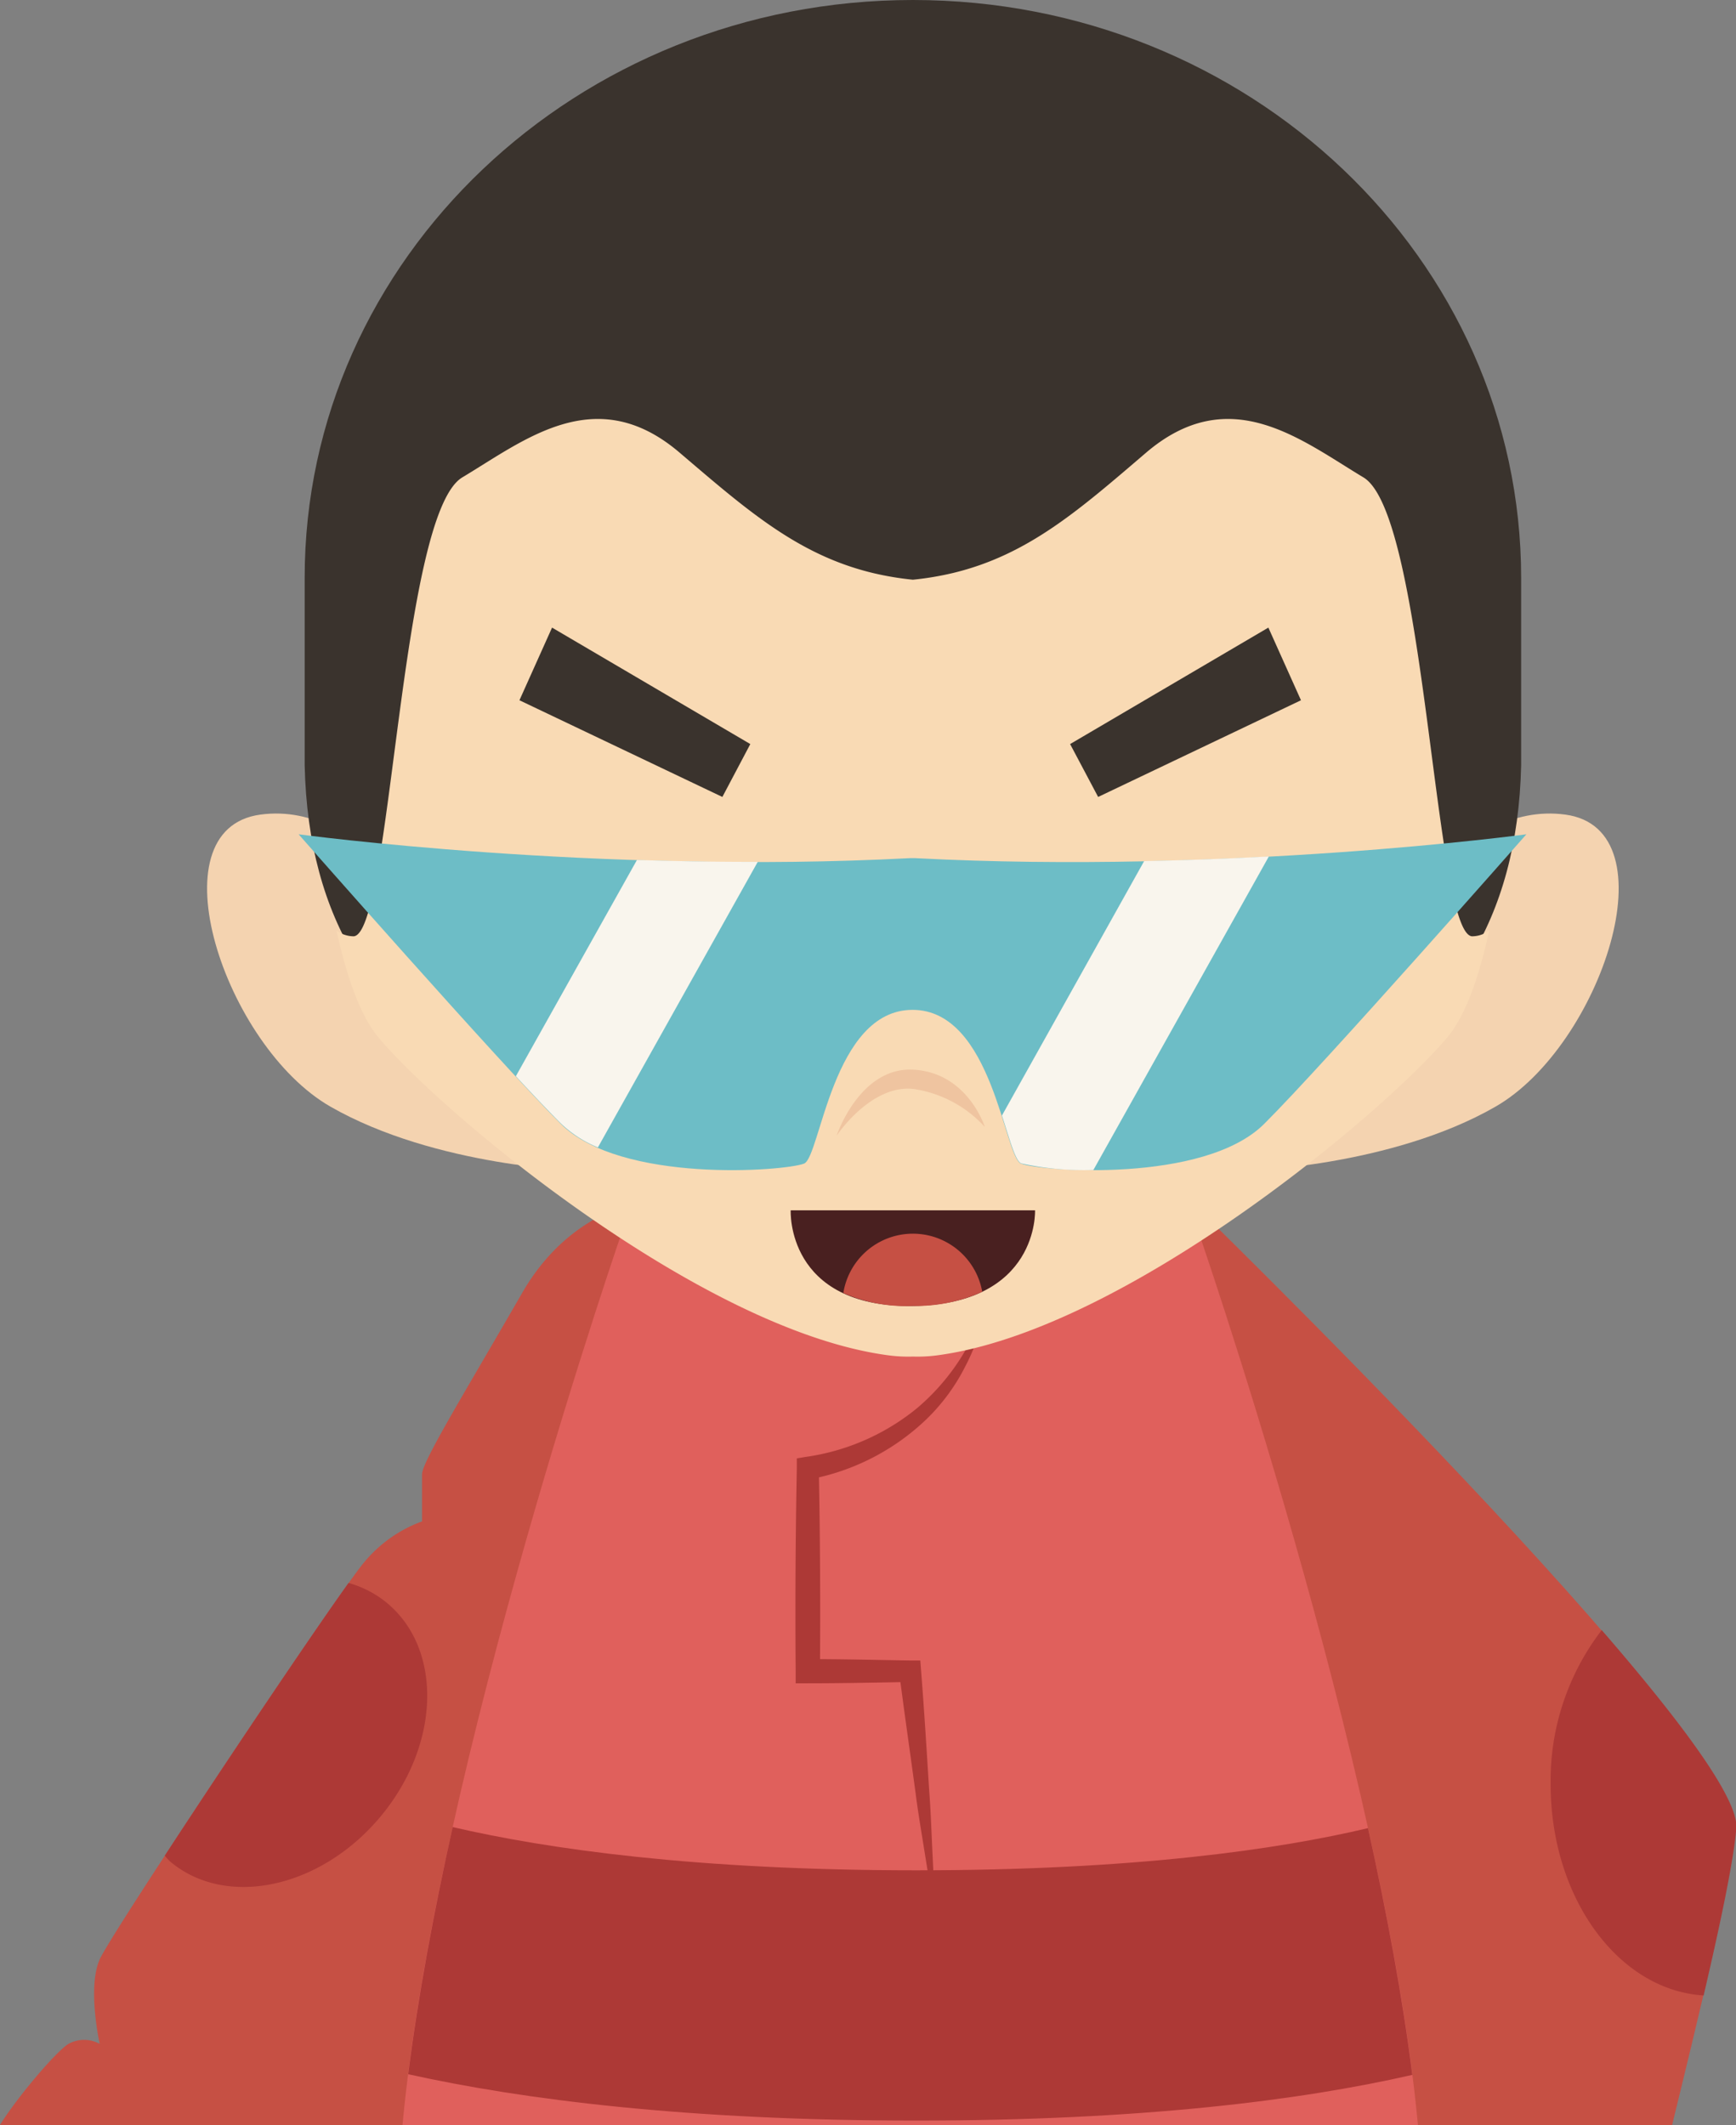 <svg xmlns="http://www.w3.org/2000/svg" viewBox="0 0 212.42 260.02"><rect x="0" y="0" width="212.42" height="260.02" fill="#808080" stroke="none"/><defs><style>.cls-1{fill:#c65044;}.cls-2{fill:#ad3936;}.cls-3{fill:#f4d3b0;}.cls-4{fill:#3a332d;}.cls-5{fill:#e0605c;}.cls-6{fill:#f9dab4;}.cls-7{fill:#efc4a0;}.cls-8{fill:#492020;}.cls-9{fill:#6dbdc6;}.cls-10{fill:#f9f5ed;}</style></defs><title>资源 193</title><g id="图层_2" data-name="图层 2"><g id="Layer_1" data-name="Layer 1"><path class="cls-1" d="M63.89,158.2c-7.28,12.63-12.25,20.67-12.25,22.2v5.75a16.58,16.58,0,0,0-7.08,5C41.3,195,13.74,236.3,12.2,239.74s0,10.34,0,10.34a3.92,3.92,0,0,0-3.82,0C6.85,251,2,256.74,0,260H58.07c11.18-17.95,27.25-45.93,27.25-45.93l-1.91-67.76S71.16,145.57,63.89,158.2Z"/><path class="cls-2" d="M47.46,196.22a12.76,12.76,0,0,0-4.81-2.54c-4.54,6.33-15.07,22-22.49,33.37a8.17,8.17,0,0,0,.63.69c6.8,5.76,18.29,3.37,25.65-5.33S54.26,202,47.46,196.22Z"/><path class="cls-1" d="M145,146.32c-16.91-2-1.44,70.18,10.44,113.7h49.16c3.2-13.11,7.34-29.95,7.78-36.36C213.18,212.56,145,146.32,145,146.32Z"/><path class="cls-2" d="M189.74,218.32c0,13.89,8.3,25.2,18.72,25.83,2-8.59,3.69-16.53,4-20.49.25-3.61-6.83-13.09-16.47-24.21A30.19,30.19,0,0,0,189.74,218.32Z"/><path class="cls-3" d="M53.2,114.89s-8.15-17-21.34-15.22S27.52,128,40.43,135.4s30.79,7.87,30.79,7.87Z"/><path class="cls-3" d="M170.19,114.89s8.15-17,21.35-15.22S195.87,128,183,135.4s-30.78,7.87-30.78,7.87Z"/><path class="cls-4" d="M186.13,70.73c0,.5,0,22.4,0,22.9-.85,38.37-33.83,47.82-74.42,47.82S38.12,132,37.28,93.63c0-.5,0-22.4,0-22.9C37.26,31.67,70.59,0,111.7,0S186.13,31.67,186.13,70.73Z"/><path class="cls-5" d="M76.43,149.78S53.34,216.2,49.25,260H173.5c-4.08-43.82-27.18-110.24-27.18-110.24H76.43Z"/><path class="cls-2" d="M120.54,159.73a23,23,0,0,1-2.44,7.48,24,24,0,0,1-4.75,6.45A28.21,28.21,0,0,1,99.08,181l1.11-1.32q.24,12.44.14,24.88L98.84,203c4.18,0,8.36.1,12.54.17l1.23,0,.09,1.17c.39,4.92.69,9.86,1,14.79.19,2.46.27,4.93.39,7.4s.24,4.94.29,7.42c-.46-2.43-.85-4.88-1.24-7.32s-.81-4.88-1.12-7.33c-.66-4.9-1.37-9.79-2-14.69l1.32,1.19c-4.18.07-8.36.16-12.54.16H97.36v-1.49q-.1-12.44.14-24.88l0-1.15,1.08-.18a27.6,27.6,0,0,0,13.59-5.93A27,27,0,0,0,120.54,159.73Z"/><path class="cls-2" d="M172.81,253.87c-1.2-9.54-3.12-19.85-5.42-30.19-10.93,2.59-28.51,5.16-55.28,5.16-27,0-45.22-2.62-56.72-5.29-2.3,10.35-4.23,20.69-5.44,30.24,14,3.1,34.12,5.67,62.16,5.67C139.58,259.46,159.12,257,172.81,253.87Z"/><path class="cls-6" d="M180.1,114.56c-4.6-.51-5.62-51.56-13.27-56.15s-16.33-11.74-26.55-3.06c-8.18,7-14.44,12.54-23.68,14.76a37,37,0,0,1-4.9.82,37.09,37.09,0,0,1-4.89-.82c-9.24-2.22-15.52-7.8-23.69-14.76-10.21-8.68-18.89-1.53-26.55,3.06S47.9,114.05,43.3,114.56a3.55,3.55,0,0,1-2.13-.71c1.22,5.51,2.85,10.29,5.07,13,7.58,9.16,39.61,36.07,62.63,39a18.27,18.27,0,0,0,2.83.13,18.36,18.36,0,0,0,2.83-.13c23-2.94,55-29.85,62.63-39,2.21-2.67,3.85-7.45,5.06-13A3.5,3.5,0,0,1,180.1,114.56Z"/><polygon class="cls-4" points="91.81 91.04 88.39 97.51 63.56 85.68 67.55 76.79 91.81 91.04"/><polygon class="cls-4" points="130.94 91.04 134.37 97.51 159.19 85.68 155.2 76.79 130.94 91.04"/><path class="cls-7" d="M120.5,137.88s-2.06-6.6-8.69-7-9.44,8.08-9.44,8.08,4.17-6.31,9.42-5.72A14.7,14.7,0,0,1,120.5,137.88Z"/><path class="cls-8" d="M96.75,148.09h29.9s.5,11.51-15,11.7S96.75,148.09,96.75,148.09Z"/><path class="cls-1" d="M103.19,158.21a19,19,0,0,0,8.51,1.58,19.81,19.81,0,0,0,8.49-1.73,8.62,8.62,0,0,0-17,.15Z"/><path class="cls-9" d="M112,105v0l-.34,0-.35,0v0c-38.29,2-74.77-2.92-74.77-2.92s24.7,28.09,32.08,35.43,27.46,5.78,29.77,4.86c2-.81,3.46-18.81,13.27-18.81s11.23,18,13.27,18.81c2.3.92,22.38,2.49,29.76-4.86s32.08-35.43,32.08-35.43S150.33,107,112,105Z"/><path class="cls-10" d="M77.94,105.22,63.12,131.68c2.25,2.43,4.19,4.47,5.54,5.81a14.53,14.53,0,0,0,4.5,2.9l19.56-34.94C87.62,105.46,82.66,105.37,77.94,105.22Z"/><path class="cls-10" d="M140,105.36,122.6,136.49c1,3.08,1.64,5.57,2.37,5.86a35.91,35.91,0,0,0,8.82.8l21.47-38.36C150.51,105.05,145.39,105.25,140,105.36Z"/></g></g></svg>